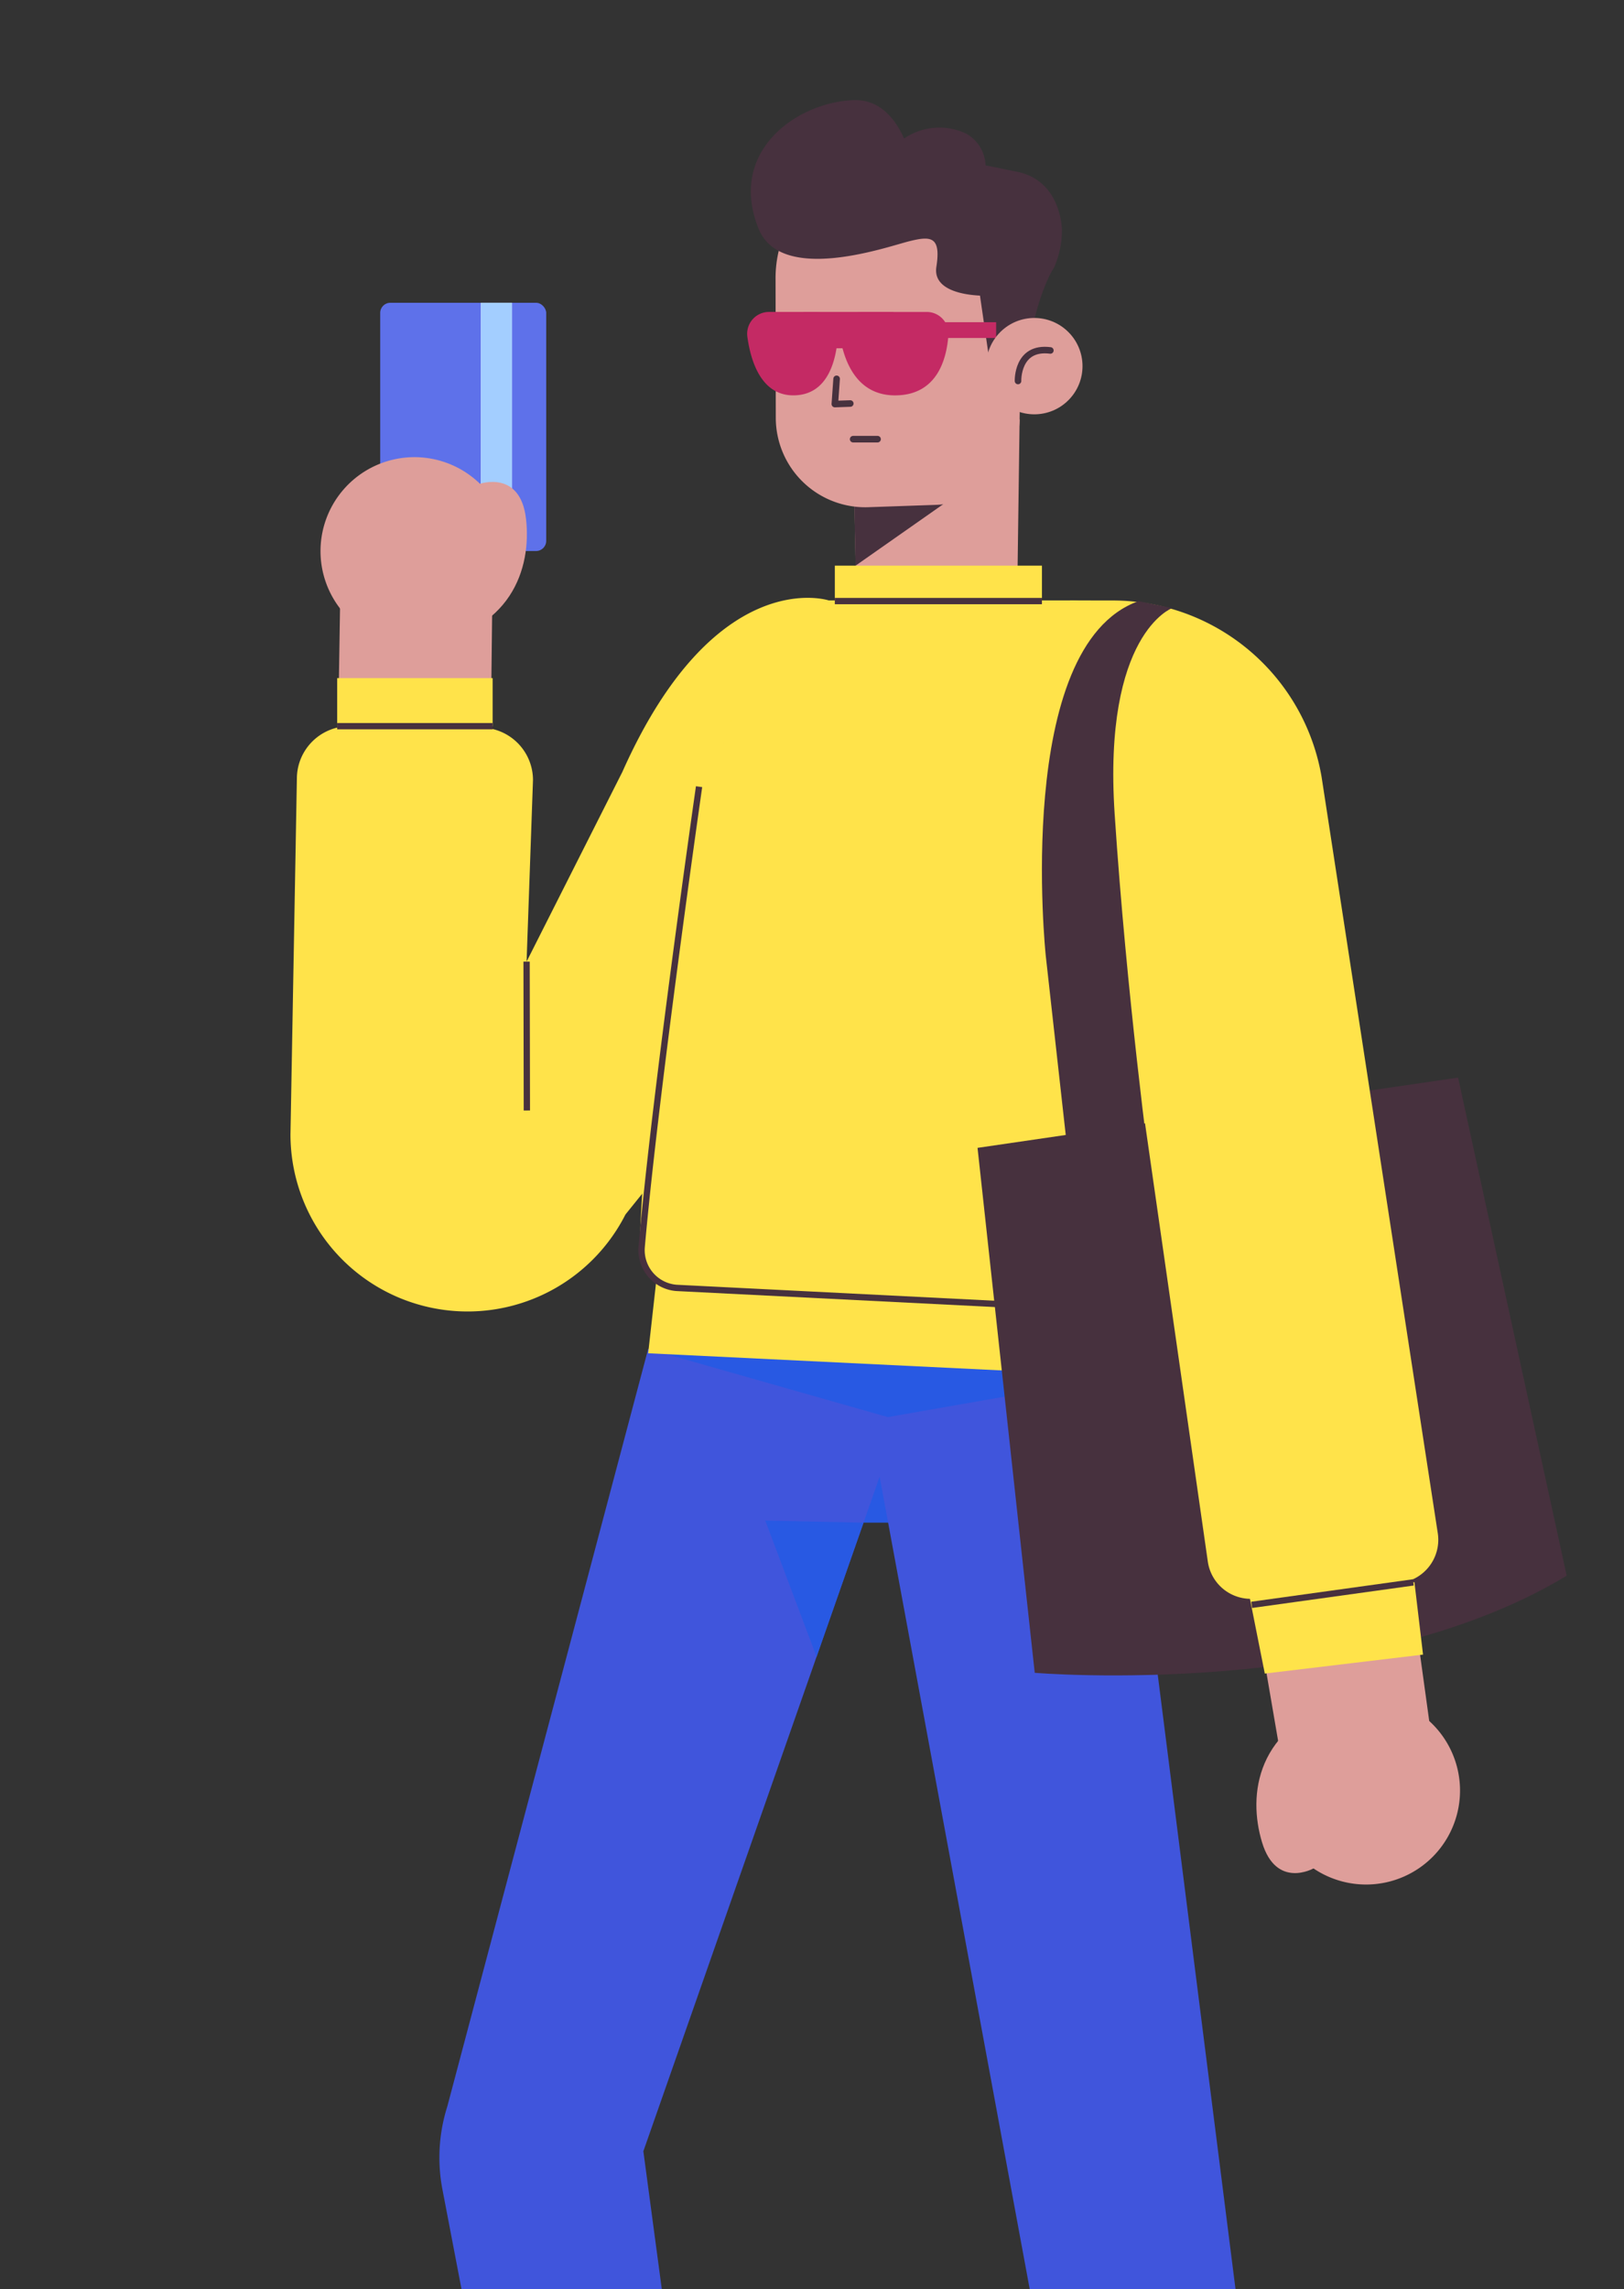 <svg xmlns="http://www.w3.org/2000/svg" width="104.678" height="147.511" viewBox="0 0 104.678 147.511">
    <rect x="0" y="0" width="104.678" height="147.511" fill="#333333" stroke="none"/>
    <defs>
        <style>
            .cls-1,.cls-15{fill:#fff}.cls-1{stroke:#707070}.cls-2{clip-path:url(#clip-path)}.cls-3{fill:#de9e9a}.cls-4{fill:#47313e}.cls-5{fill:#c42a64}.cls-10,.cls-13,.cls-17,.cls-19,.cls-6,.cls-7{fill:none}.cls-6{stroke:#c42a64;stroke-width:1.018px}.cls-10,.cls-13,.cls-17,.cls-6{stroke-miterlimit:10}.cls-10,.cls-13,.cls-17,.cls-7{stroke:#47313e}.cls-7{stroke-linecap:round;stroke-linejoin:round;stroke-width:.423px}.cls-8{fill:#2859e3}.cls-9{fill:#ff9a24}.cls-10{stroke-width:.565px}.cls-11{fill:#4055dc}.cls-12{fill:#b6dae3}.cls-13{stroke-width:.35px}.cls-14{fill:#5e71ea}.cls-15{stroke:#a3ceff}.cls-16{fill:#ffe34a}.cls-17{stroke-width:.406px}.cls-18{stroke:none}
        </style>
        <clipPath id="clip-path">
            <path id="Rectangle_1922" d="M0 0h104.677v147.511H0z" class="cls-1" data-name="Rectangle 1922"/>
        </clipPath>
    </defs>
    <g id="Mask_Group_18" class="cls-2" data-name="Mask Group 18">
        <g id="Group_15494" data-name="Group 15494" transform="translate(18.72 6.45)">
            <g id="Group_15466" data-name="Group 15466" transform="translate(29.434)">
                <path id="Path_531" d="M103.965 51.563l.224 11.066c.082 3.111 2.224 3.27 5.286 3.164 2.613-.09 4.823-.933 5.058-3.537l.163-11.973z" class="cls-3" data-name="Path 531" transform="translate(-97.129 -29.71)"/>
                <path id="Path_532" d="M104.127 59.891l8.114-5.689-8.229.184z" class="cls-4" data-name="Path 532" transform="translate(-97.131 -29.889)"/>
                <path id="Path_533" d="M109.046 55l-4.339.15a5.767 5.767 0 0 1-5.966-5.75l-.015-9.005a7.573 7.573 0 0 1 7.312-7.581c4.18-.144 8.417 3.1 8.562 7.282l-.143 9.395A5.6 5.6 0 0 1 109.046 55z" class="cls-3" data-name="Path 533" transform="translate(-96.89 -28.914)"/>
                <path id="Path_534" d="M117.109 37.118s0-3.179-2.881-3.768c-.7-.143-1.435-.3-2.041-.414a2.448 2.448 0 0 0-1.245-2.044 4.035 4.035 0 0 0-4.006.311c-.6-1.325-1.6-2.525-3.242-2.472-3.619.116-8.161 3.27-6.14 8.282 1.451 3.6 8.289 1.167 9.691.817s2.08-.342 1.771 1.643c-.241 1.549 1.9 1.813 2.81 1.855l.566 3.9s3.494.436 2.928 0c-.711-.548.5-4.567 1.268-5.68a5.964 5.964 0 0 0 .521-2.43z" class="cls-4" data-name="Path 534" transform="translate(-96.814 -28.728)"/>
                <g id="Group_15463" data-name="Group 15463" transform="translate(0 13.652)">
                    <g id="Group_15462" data-name="Group 15462">
                        <path id="Path_535" d="M104.486 43.032a1.416 1.416 0 0 0-1.393 1.662c.277 1.6 1.118 3.782 3.649 3.714 2.6-.069 3.212-2.324 3.324-3.891a1.4 1.4 0 0 0-1.411-1.484z" class="cls-5" data-name="Path 535" transform="translate(-97.088 -43.032)"/>
                        <path id="Path_536" d="M98.219 43.032a1.408 1.408 0 0 0-1.4 1.588c.22 1.61.912 3.856 3.061 3.787 2.171-.069 2.686-2.321 2.78-3.888a1.41 1.41 0 0 0-1.414-1.487z" class="cls-5" data-name="Path 536" transform="translate(-96.802 -43.032)"/>
                        <path id="Rectangle_1894" d="M0 0h5.797v2.342H0z" class="cls-5" data-name="Rectangle 1894" transform="translate(3.638)"/>
                    </g>
                    <path id="Line_48" d="M0 0h3.852" class="cls-6" data-name="Line 48" transform="translate(12.202 1.171)"/>
                </g>
                <g id="Group_15464" data-name="Group 15464" transform="translate(5.657 17.963)">
                    <path id="Path_537" d="M102.844 47.548l-.115 1.626.995-.034" class="cls-7" data-name="Path 537" transform="translate(-102.729 -47.548)"/>
                    <path id="Line_49" d="M0 0h1.574" class="cls-7" data-name="Line 49" transform="translate(1.18 3.889)"/>
                </g>
                <g id="Group_15465" data-name="Group 15465" transform="translate(14.129 12.76)">
                    <circle id="Ellipse_75" cx="3.105" cy="3.105" r="3.105" class="cls-3" data-name="Ellipse 75" transform="rotate(-47.55 5.2 2.29)"/>
                    <path id="Path_538" d="M115.1 47.6s-.078-2.249 2.085-1.969" class="cls-7" data-name="Path 538" transform="translate(-111.765 -42.257)"/>
                </g>
            </g>
            <g id="Group_15477" data-name="Group 15477" transform="translate(4.282 80.479)">
                <path id="Path_539" d="M120.535 124.245h-28.44l-1.97-11.2 30.41 1.775z" class="cls-8" data-name="Path 539" transform="translate(-71.346 -113.048)"/>
                <g id="Group_15471" data-name="Group 15471">
                    <g id="Group_15468" data-name="Group 15468" transform="translate(0 87.931)">
                        <path id="Path_540" d="M85.1 205.6l1.446 8h7.462l-1.416-8.428z" class="cls-3" data-name="Path 540" transform="translate(-71.117 -205.175)"/>
                        <g id="Group_15467" data-name="Group 15467" transform="translate(0 7.828)">
                            <path id="Path_541" d="M83.737 213.471v5.4l-9.724 2.24a5.369 5.369 0 0 0-3.456 4.64l-.107 1.221 27.967-.052-2.436-13.545z" class="cls-9" data-name="Path 541" transform="translate(-70.45 -213.377)"/>
                            <path id="Line_50" d="M0 0h27.098" class="cls-10" data-name="Line 50" transform="translate(.405 10.963)"/>
                            <path id="Path_542" d="M94.764 219.168a2.811 2.811 0 1 1-2.811-2.811 2.81 2.81 0 0 1 2.811 2.811z" class="cls-10" data-name="Path 542" transform="translate(-71.301 -213.513)"/>
                            <path id="Line_51" d="M0 0l1.692 1.742" class="cls-10" data-name="Line 51" transform="translate(8.442 6.612)"/>
                            <path id="Line_52" d="M0 0l1.692 1.742" class="cls-10" data-name="Line 52" transform="translate(10.974 6.031)"/>
                        </g>
                    </g>
                    <g id="Group_15470" data-name="Group 15470" transform="translate(5.32)">
                        <path id="Path_543" d="M89.482 113.048l-12.95 48.827a10.879 10.879 0 0 0-.314 5.331l7.148 37.323h11.125l-5.32-39.775 16.5-47.1z" class="cls-11" data-name="Path 543" transform="translate(-76.024 -113.048)"/>
                        <path id="Path_544" d="M104.365 124.773l-6.334-.133 3.306 8.776z" class="cls-8" data-name="Path 544" transform="translate(-77.026 -113.576)"/>
                        <g id="Group_15469" data-name="Group 15469" transform="translate(5.064 86.054)">
                            <path id="Path_545" d="M96.561 208.635H82.206l-.876-5.426h14.355z" class="cls-12" data-name="Path 545" transform="translate(-81.33 -203.209)"/>
                            <path id="Line_53" d="M0 0h11.438" class="cls-13" data-name="Line 53" transform="translate(1.239)"/>
                        </g>
                    </g>
                </g>
                <g id="Group_15476" data-name="Group 15476" transform="translate(33.026 1.776)">
                    <g id="Group_15473" data-name="Group 15473" transform="translate(3.106 86.156)">
                        <path id="Path_546" d="M123.015 205.6l1.446 8h7.462l-1.417-8.428z" class="cls-3" data-name="Path 546" transform="translate(-108.976 -205.175)"/>
                        <g id="Group_15472" data-name="Group 15472" transform="translate(0 7.828)">
                            <path id="Path_547" d="M121.593 213.471v5.4l-9.725 2.24a5.369 5.369 0 0 0-3.455 4.64l-.107 1.221 27.966-.052-2.435-13.545z" class="cls-9" data-name="Path 547" transform="translate(-108.306 -213.377)"/>
                            <path id="Line_54" d="M0 0h27.098" class="cls-10" data-name="Line 54" transform="translate(.404 10.963)"/>
                            <path id="Path_548" d="M132.62 219.168a2.811 2.811 0 1 1-2.811-2.811 2.811 2.811 0 0 1 2.811 2.811z" class="cls-10" data-name="Path 548" transform="translate(-109.157 -213.513)"/>
                            <path id="Line_55" d="M0 0l1.692 1.742" class="cls-10" data-name="Line 55" transform="translate(8.441 6.612)"/>
                            <path id="Line_56" d="M0 0l1.692 1.742" class="cls-10" data-name="Line 56" transform="translate(10.973 6.031)"/>
                        </g>
                    </g>
                    <g id="Group_15475" data-name="Group 15475">
                        <path id="Path_549" d="M121.215 114.908l11.346 89.616-11.458.088-16.051-86.876z" class="cls-11" data-name="Path 549" transform="translate(-105.052 -114.908)"/>
                        <g id="Group_15474" data-name="Group 15474" transform="translate(13.817 84.279)">
                            <path id="Path_550" d="M135.2 208.635h-14.8l-.876-5.426h14.8z" class="cls-12" data-name="Path 550" transform="translate(-119.528 -203.209)"/>
                            <path id="Line_57" d="M0 0h11.439" class="cls-13" data-name="Line 57" transform="translate(1.571)"/>
                        </g>
                    </g>
                </g>
            </g>
            <g id="Group_15491" data-name="Group 15491" transform="translate(0 13.288)">
                <g id="Group_15484" data-name="Group 15484">
                    <g id="Group_15482" data-name="Group 15482" transform="translate(1.936)">
                        <g id="Group_15478" data-name="Group 15478" transform="translate(3.851)">
                            <rect id="Rectangle_1896" width="10.7" height="15.998" class="cls-14" data-name="Rectangle 1896" rx=".652" transform="rotate(180 5.35 7.886)"/>
                            <g id="Rectangle_2150" class="cls-15" data-name="Rectangle 2150">
                                <path d="M0 0h2v16H0z" class="cls-18" transform="translate(6.493 -.228)"/>
                                <path d="M.5.5h1v15h-1z" class="cls-19" transform="translate(6.493 -.228)"/>
                            </g>
                        </g>
                        <g id="Group_15481" data-name="Group 15481" transform="translate(0 9.723)">
                            <g id="Group_15480" data-name="Group 15480">
                                <path id="Path_551" d="M69.122 74.524l.188-11.788 9.8.635-.123 10.9z" class="cls-3" data-name="Path 551" transform="translate(-68.044 -53.288)"/>
                                <g id="Group_15479" data-name="Group 15479">
                                    <path id="Path_552" d="M68 59.126a6.055 6.055 0 1 0 5.816-6.284A6.055 6.055 0 0 0 68 59.126z" class="cls-3" data-name="Path 552" transform="translate(-67.992 -52.837)"/>
                                    <path id="Path_553" d="M78.568 54.632s2.6-.915 2.971 2.241-.907 7.434-6.958 8.145z" class="cls-3" data-name="Path 553" transform="translate(-68.292 -52.913)"/>
                                </g>
                            </g>
                            <path id="Path_554" d="M79.142 70.855v-3.1h-10.02v4.715z" class="cls-16" data-name="Path 554" transform="translate(-68.044 -53.517)"/>
                        </g>
                    </g>
                    <g id="Group_15483" data-name="Group 15483" transform="translate(0 18.792)">
                        <path id="Path_555" d="M100.65 62.5s-7.306-2.38-13.291 11.056l-6.173 12.225.413-11.7a3.383 3.383 0 0 0-3.346-3.381l-8.453-.092a3.382 3.382 0 0 0-3.42 3.382l-.413 22.921a11.412 11.412 0 0 0 10.813 11.4 11.413 11.413 0 0 0 10.78-6.236l7.914-9.815z" class="cls-16" data-name="Path 555" transform="translate(-65.964 -62.34)"/>
                        <path id="Line_58" d="M10.02 0H0" class="cls-17" data-name="Line 58" transform="translate(3.014 8.268)"/>
                        <path id="Line_59" d="M0 0l.018 9.593" class="cls-17" data-name="Line 59" transform="translate(15.222 23.442)"/>
                    </g>
                </g>
                <g id="Group_15485" data-name="Group 15485" transform="translate(22.541 16.714)">
                    <path id="Path_556" d="M117.3 62.511H99.874a1.963 1.963 0 0 0-1.789 1.137c-6.906 15.109-8.242 33.167-8.5 39.586-.054 1.366.487 3.366 1.848 3.489 6.148.556 22.981 1.032 29.48 1.548a2.3 2.3 0 0 0 2.487-2.445c-.479-7.673-1.439-29.857-1.575-38.858a4.526 4.526 0 0 0-4.525-4.457z" class="cls-16" data-name="Path 556" transform="translate(-89.581 -60.269)"/>
                    <path id="Path_557" d="M120.931 110.218v4.251l-30.807-1.495.863-7.714z" class="cls-16" data-name="Path 557" transform="translate(-89.606 -62.216)"/>
                    <path id="Path_558" d="M93.385 75.087s-2.83 19.7-3.7 29.673a2.441 2.441 0 0 0 2.235 2.627l28.988 1.457" class="cls-17" data-name="Path 558" transform="translate(-89.586 -60.842)"/>
                    <path id="Rectangle_1897" d="M0 0h13.35v9.513H0z" class="cls-16" data-name="Rectangle 1897" transform="rotate(180 12.95 4.757)"/>
                    <path id="Line_60" d="M13.35 0H0" class="cls-17" data-name="Line 60" transform="translate(12.549 2.284)"/>
                </g>
                <g id="Group_15490" data-name="Group 15490" transform="translate(44.289 18.956)">
                    <path id="Path_559" d="M112.367 99.257l3.687 33.83s21.015 1.782 34.288-6.258l-7-32.1z" class="cls-4" data-name="Path 559" transform="translate(-112.367 -63.978)"/>
                    <g id="Group_15489" data-name="Group 15489" transform="translate(5.966)">
                        <g id="Group_15488" data-name="Group 15488" transform="translate(11.097 58.803)">
                            <g id="Group_15487" data-name="Group 15487">
                                <path id="Path_560" d="M140.445 124.12l1.89 13.7-9.758 1.117-2.332-13.6z" class="cls-3" data-name="Path 560" transform="translate(-130.244 -124.12)"/>
                                <g id="Group_15486" data-name="Group 15486" transform="translate(.911 11.839)">
                                    <path id="Path_561" d="M144.23 141.274a6.055 6.055 0 1 0-4.607 7.218 6.055 6.055 0 0 0 4.607-7.218z" class="cls-3" data-name="Path 561" transform="translate(-131.247 -136.524)"/>
                                    <path id="Path_562" d="M134.885 147.6s-2.4 1.363-3.321-1.677-.43-7.478 5.4-9.252z" class="cls-3" data-name="Path 562" transform="translate(-131.199 -136.531)"/>
                                </g>
                            </g>
                            <path id="Path_563" d="M141.363 128.8l.555 4.665-10.2 1.222-1.016-5.109z" class="cls-16" data-name="Path 563" transform="translate(-130.265 -124.333)"/>
                        </g>
                        <path id="Path_564" d="M118.618 62.511l8.876 61.935a2.8 2.8 0 0 0 3.069 2.391l9.294-1.006a2.8 2.8 0 0 0 2.462-3.2L134.831 73.9a13.664 13.664 0 0 0-13.473-11.385z" class="cls-16" data-name="Path 564" transform="translate(-118.618 -62.511)"/>
                        <path id="Line_61" d="M10.416 0L0 1.447" class="cls-17" data-name="Line 61" transform="translate(11.705 63.282)"/>
                    </g>
                    <path id="Path_565" d="M125.107 63.008s-4.466 1.654-3.705 13.254 2.308 23.108 2.308 23.108l-4.556 5.7-2.193-19.67s-2.1-19.954 5.976-22.841z" class="cls-4" data-name="Path 565" transform="translate(-112.565 -62.513)"/>
                </g>
            </g>
        </g>
    </g>
</svg>
